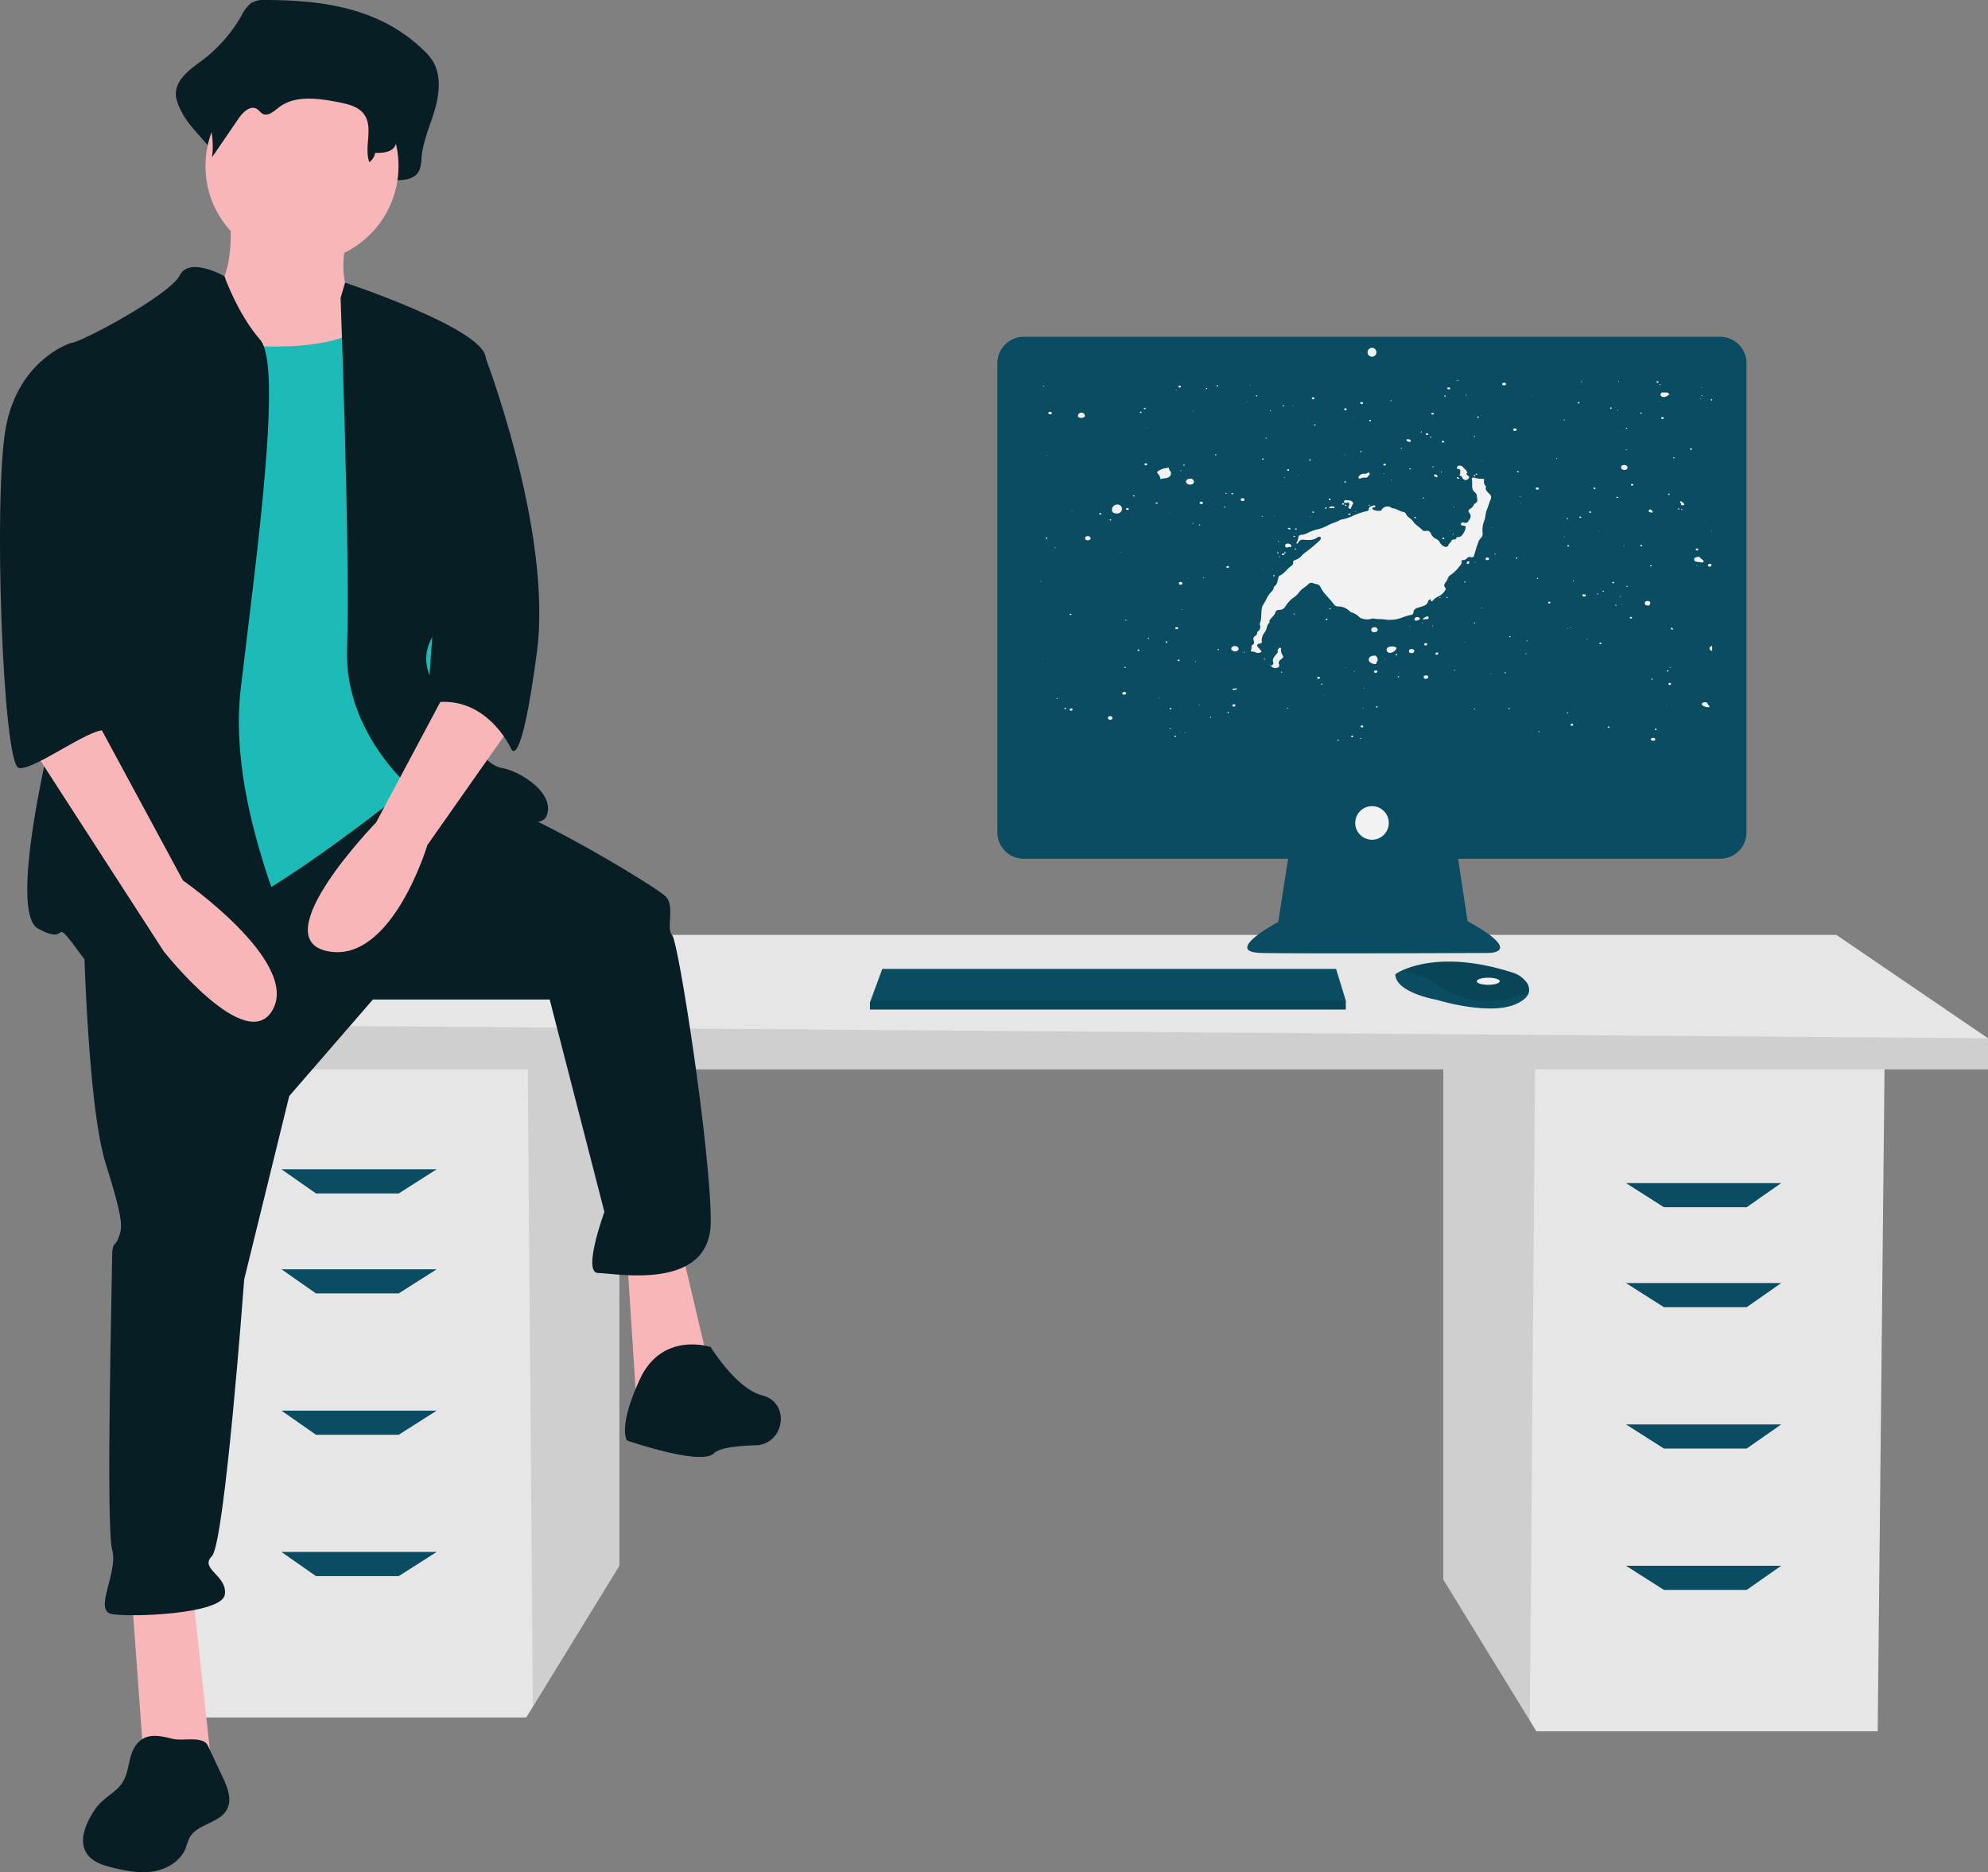 <svg id="Layer_1" data-name="Layer 1" xmlns="http://www.w3.org/2000/svg" viewBox="0 0 492.4 463.69"><rect x="0" y="0" width="492.4" height="463.69" fill="#808080" stroke="none"/><defs><style>.cls-1{fill:#e6e6e6;}.cls-2{opacity:0.1;isolation:isolate;}.cls-3{fill:#0a4c61;}.cls-4{fill:#f2f2f3;}.cls-5{fill:#081e25;}.cls-6{fill:#f9b6b8;}.cls-7{fill:#1dbbb7;}</style></defs><title>galaxy</title><polygon class="cls-1" points="357.49 263.13 357.49 391.22 378.91 426.13 380.54 428.79 465.08 428.79 466.79 263.13 357.49 263.13"/><polygon class="cls-2" points="357.49 263.13 357.49 391.22 378.91 426.13 380.23 263.13 357.49 263.13"/><polygon class="cls-1" points="153.41 259.72 153.41 387.8 131.98 422.72 130.35 425.37 45.81 425.37 44.11 259.72 153.41 259.72"/><polygon class="cls-2" points="153.41 259.72 153.41 387.8 131.98 422.72 130.67 259.72 153.41 259.72"/><polygon class="cls-1" points="492.4 257.15 492.4 264.84 33.01 264.84 33.01 253.74 75.7 231.54 454.83 231.54 492.4 257.15"/><polygon class="cls-2" points="492.4 257.15 492.4 264.84 33.01 264.84 33.01 253.74 492.4 257.15"/><polygon class="cls-3" points="98.76 295.58 78.26 295.58 69.72 289.6 108.15 289.6 98.76 295.58"/><polygon class="cls-3" points="98.76 320.34 78.26 320.34 69.72 314.37 108.15 314.37 98.76 320.34"/><polygon class="cls-3" points="98.76 355.35 78.26 355.35 69.72 349.38 108.15 349.38 98.76 355.35"/><polygon class="cls-3" points="98.76 390.36 78.26 390.36 69.72 384.38 108.15 384.38 98.76 390.36"/><polygon class="cls-3" points="412.14 299 432.63 299 441.17 293.02 402.74 293.02 412.14 299"/><polygon class="cls-3" points="412.14 323.76 432.63 323.76 441.17 317.78 402.74 317.78 412.14 323.76"/><polygon class="cls-3" points="412.14 358.77 432.63 358.77 441.17 352.79 402.74 352.79 412.14 358.77"/><polygon class="cls-3" points="412.14 393.78 432.63 393.78 441.17 387.8 402.74 387.8 412.14 393.78"/><path class="cls-3" d="M426.94,83.42H254.41a6.52,6.52,0,0,0-6.52,6.52h0V206.16a6.52,6.52,0,0,0,6.52,6.53H319.9l-2.45,15.66s-14,7.45-4.16,7.67,56.31,0,56.31,0,9,0-5.26-7.88L362,212.69h64.91a6.52,6.52,0,0,0,6.52-6.52h0V89.94a6.52,6.52,0,0,0-6.52-6.52Z" transform="translate(-0.85)"/><rect class="cls-4" x="257.75" y="94.16" width="166.32" height="89.28"/><circle class="cls-4" cx="339.83" cy="87.25" r="1.1"/><circle class="cls-4" cx="339.83" cy="203.82" r="4.16"/><polygon class="cls-3" points="333.34 247.85 333.34 250.04 215.47 250.04 215.47 248.29 215.63 247.85 218.53 239.97 330.93 239.97 333.34 247.85"/><path class="cls-3" d="M379.55,245.71c-.21.92-1,1.89-2.86,2.8-6.57,3.29-19.93-.87-19.93-.87s-10.3-1.76-10.3-6.36a8.24,8.24,0,0,1,.9-.54c2.76-1.46,11.93-5.07,28.17.16a6.68,6.68,0,0,1,3.09,2A3.22,3.22,0,0,1,379.55,245.71Z" transform="translate(-0.85)"/><path class="cls-2" d="M379.55,245.71c-8,3.08-15.22,3.31-22.58-1.8a16.14,16.14,0,0,0-9.61-3.17c2.76-1.46,11.93-5.07,28.17.16a6.68,6.68,0,0,1,3.09,2A3.22,3.22,0,0,1,379.55,245.71Z" transform="translate(-0.85)"/><ellipse class="cls-4" cx="368.62" cy="243.03" rx="2.85" ry="0.88"/><polygon class="cls-2" points="333.34 247.85 333.34 250.04 215.47 250.04 215.47 248.29 215.63 247.85 333.34 247.85"/><path class="cls-5" d="M66.39,0A5.9,5.9,0,0,0,63,.79a9,9,0,0,0-2.32,3.06,36.68,36.68,0,0,1-10,11.29c-3,2.18-6.74,4.89-6.23,8.9a12,12,0,0,0,1.45,3.76c2.73,5.53,10.21,9.8,9.48,16.11,2.72-4.55-.92-6.81,1.8-11.36,1.29-2.17,3.55-4.62,5.5-3.26.66.46,1.09,1.27,1.77,1.67,1.63,1,3.36-.87,4.8-2.16,5-4.46,12-3.29,18.22-1.9,2.92.65,6.13,1.51,7.85,4.3C97.54,34.87,93.12,38.83,92,43a2.27,2.27,0,0,0,1.62,2.76,2.38,2.38,0,0,0,.8,0c1.86-.18,4.06-.33,4.17-1.14,2.33.08,5.19-.18,6.19-2.61a10.09,10.09,0,0,0,.48-3c.37-4.08,2.1-7.81,3.25-11.69s1.65-8.44-.29-11.89a13.9,13.9,0,0,0-2.54-3.08C94.69,1.76,80.23,0,66.39,0Z" transform="translate(-0.85)"/><path class="cls-6" d="M57.72,51.88s2.39,19.93-6.38,21.52,8,28.69,8,28.69l39.85,4.79L89.6,75s-6.38-2.39-2.39-18.33S57.72,51.88,57.72,51.88Z" transform="translate(-0.85)"/><polygon class="cls-6" points="32.56 394.2 35.75 438.03 52.49 438.03 47.7 394.2 32.56 394.2"/><polygon class="cls-6" points="155.3 311.31 157.69 347.97 176.02 340 168.85 309.71 155.3 311.31"/><path class="cls-5" d="M21.45,226.83s.8,46.22,5.58,61.36,4,15.95,3.19,18.34-1.59.79-1.59,4.78-1.6,66.95,0,72.53-4.79,15.14,0,15.94,27.09,0,27.89-4.79-6.38-6.37-3.19-9.56,8-68.54,8-68.54l11.16-45.43,20.72-23.91H137l13.55,52.6S145,315.29,149,315.29s27.9,4.79,27.9-12.75-8-69.34-9.57-70.93.8-7.18-1.59-9.57-30.29-19.13-40.65-22.31-24.89-7-24.89-7Z" transform="translate(-0.85)"/><path class="cls-5" d="M176.87,333.62s-12-4-17.54,8-3.18,15.15-3.18,15.15,18.33,6.37,21.52,3.19c1.38-1.39,5.79-1.87,10.32-2,6.91-.16,8.74-9.93,2.22-12.2a5.76,5.76,0,0,0-.59-.18C183.25,344,176.87,333.62,176.87,333.62Z" transform="translate(-0.85)"/><circle class="cls-6" cx="74.8" cy="41.12" r="23.91"/><path class="cls-7" d="M44.57,83.36s39.05,8,48.61-4.78,13.55,35.87,13.55,35.87l4.78,51-7.17,27.89S66.88,223.64,54.93,226s-30.29,4-30.29,4,5.58-88.46,5.58-90.06S44.57,83.36,44.57,83.36Z" transform="translate(-0.85)"/><path class="cls-5" d="M56.44,68.42s-8.69-5-11.08-.2S20.66,85,18.26,85s4.79,66.15,1.6,74.12S1.53,225.23,10.29,230s2.4-4.78,11.16,7.18,51.81,11.95,54.2,7.17-19.13-40.65-15.14-74.12,10.36-79.7,4.78-86.08S56.44,68.42,56.44,68.42Z" transform="translate(-0.85)"/><path class="cls-5" d="M85.21,73.8,86.32,70s33.16,11,34.76,18.17.8,57.38-4.78,61.37-13.55,10.36-8,19.92,12,19.93,16.73,20.72,13.55,6.38,11.16,12-31.08-4.78-31.08-4.78S86,183,86.81,160.67,85.21,73.8,85.21,73.8Z" transform="translate(-0.85)"/><path class="cls-6" d="M113.11,167.85,94,203.71s-27.9,28.69-12,31.88,24.71-26.3,24.71-26.3l20.72-29.49Z" transform="translate(-0.85)"/><path class="cls-5" d="M67.55,6.28a5.28,5.28,0,0,0-2.79.54A6.5,6.5,0,0,0,62.86,9a27.46,27.46,0,0,1-8.13,8c-2.42,1.54-5.49,3.46-5.08,6.29a8.05,8.05,0,0,0,1.18,2.66,20.89,20.89,0,0,1,2.54,13L60,29.27C61.07,27.73,62.9,26,64.5,27c.53.33.88.9,1.43,1.19,1.33.67,2.74-.62,3.91-1.53,4-3.16,9.8-2.33,14.83-1.35,2.38.47,5,1.07,6.39,3.05,2.34,3.27-.1,8,1.26,11.79a3.44,3.44,0,0,0,1.44-2.29c1.9.06,4.23-.13,5-1.85a6.51,6.51,0,0,0,.39-2.1c.3-2.88,1.71-5.52,2.64-8.26s1.34-6-.24-8.4A10.19,10.19,0,0,0,99.54,15C90.59,7.5,78.82,6.26,67.55,6.28Z" transform="translate(-0.85)"/><path class="cls-5" d="M113.11,85l7.42,2s17.29,44.25,13.3,74.54-6.38,23.91-6.38,23.91-6.37-14.35-20.72-11.16Z" transform="translate(-0.85)"/><path class="cls-5" d="M34.51,432.24c-1.92,2.61-1.54,6.34-3.24,9.1-1.47,2.4-4.25,3.65-6.1,5.77a16,16,0,0,0-1.57,2.26c-1.71,2.87-3.1,6.54-1.42,9.43,1.36,2.32,4.21,3.22,6.83,3.84,3.3.78,6.74,1.41,10.08.81s6.61-2.65,7.8-5.83a24.32,24.32,0,0,1,.84-2.35c1.81-3.57,7.49-3.61,9.35-7.15,1.3-2.48.1-5.48-1.09-8l-3.64-7.74c-1.21-2.56-6.11-1.09-8.67-1.7C40.35,429.86,36.91,429,34.51,432.24Z" transform="translate(-0.85)"/><path class="cls-6" d="M7.9,183.79l33.48,51.8s20.72,26.3,27.1,14.35-22.32-31.88-22.32-31.88L24.64,178.21Z" transform="translate(-0.85)"/><path class="cls-5" d="M24.64,86.55,18.26,85s-12.75,4-15.94,20.72-.79,83.69,3.19,84.48,19.68-11.65,22.2-9-5.46-10.91-3.07-18.09S24.64,86.55,24.64,86.55Z" transform="translate(-0.85)"/><path class="cls-3" d="M275.82,190.75H254.13c-.4,0-.51,0-.51-.38q0-50.28,0-100.58c0-.43.25-.37.59-.37h43.52c0,.16-.32.34,0,.45a.7.7,0,0,0,.65-.18,1.86,1.86,0,0,0,.22-.27h22.88c.19.27.38.18.56,0H422.19c.09.13.18.06.28,0,1.83,0,3.67,0,5.51,0,.41,0,.5.07.5.39,0,5.69,0,11.38,0,17.06V119c-.15,0-.28,0-.28.15s.13.16.28.17v13c-.18,0-.4-.13-.46.06s.23.25.46.26V172.4c-.57.4-.57.49,0,.86,0,5.69,0,11.38,0,17.06,0,.37-.1.44-.57.44H374.33c-.24-.35-.47-.47-.7,0h-24.7a.32.32,0,0,0-.32-.4c-.37,0-.43.2-.52.4H276.23a6.36,6.36,0,0,0,.64-.63c.21-.27.15-.55-.18-.76a1.28,1.28,0,0,0-1.23-.1.51.51,0,0,0-.29.74C275.28,190.3,275.6,190.51,275.82,190.75Zm43.12-53.65-.34,0c-.15,0-.26.09-.25.21a.28.28,0,0,0,.16.16.43.43,0,0,0,.38-.08c.14-.11.09-.22,0-.34.19,0,.44,0,.39-.25,0,0-.1-.09-.14-.09C318.85,136.77,319,137,318.94,137.1ZM364,117.22c.51,0,.22-.26.17-.41-.16-.49-.77-.75-1-1.2a1.34,1.34,0,0,0-1.14-.26.86.86,0,0,0-.32.63c0,.17.24.17.43.18s.43.21.4.42.07.68-.13,1c-.05.08-.07.24,0,.24.63,0,.51.43.72.66s.54.6,1.09.32.69-.63.23-1a1.56,1.56,0,0,1-.43-.54ZM315.58,164.9c0-.08,0-.18-.14-.22a.19.19,0,0,0-.09,0c0,.11.14.12.24.16a1.33,1.33,0,0,0,1.6.54c.66-.18.54-.63.42-1-.22-.61.43-1,.78-1.28s.34-.45.19-.73a2.4,2.4,0,0,1-.44-1.44c0-.18.15-.44-.21-.49s-.39.21-.5.38-.17.25-.13.35c.18.43-.19.69-.44,1-.46.57-.95,1.14-.65,1.89C316.36,164.51,316,164.76,315.58,164.9ZM365.1,138c.26,0,.68.14.8-.25.38-1.15.64-2.31,1.11-3.43a2.35,2.35,0,0,1,.57-1,1.56,1.56,0,0,0,.48-1.47,5.86,5.86,0,0,1,.39-2.79c.4-1,.31-2,.71-2.93.34-.79.53-1.62.88-2.41a1.09,1.09,0,0,0-.22-1.35c-.51-.51-1.19-1-.91-1.74,0-.11-.09-.28-.18-.4a1.49,1.49,0,0,1-.3-1.24c.06-.2,0-.43-.29-.4a6.71,6.71,0,0,1-2.16-.28c-.47-.09-.66.11-.56.46a3.89,3.89,0,0,1,.05.9c.06.78-.15,1.65.69,2.27.59.43.43.93.54,1.43s.18,1-.58,1.37c-.12,0-.18.21-.23.33a2.16,2.16,0,0,1-.83.9c-.58.38-.63.67-.2,1.17a1.08,1.08,0,0,1,.26.75c0,.49-.37.84-.62,1.23a.72.72,0,0,1-.94.33c-.4-.12-.79-.06-.86.31s.29.45.67.44.58.17.49.48a3,3,0,0,1-.28.93c-.41.63-.58,1.49-1.89,1.42,0,0-.12.08-.11.12.08.47-.4.44-.77.51-.15,0-.38,0-.4.16-.08.48-.68.74-.82,1.21s-.71.55-1.21.23a2.32,2.32,0,0,1-.91-.93,1.83,1.83,0,0,0-.92-.85,2.51,2.51,0,0,1-1.31-1.4,1,1,0,0,0-1.19-.58c-.31,0-.66.08-.83-.13-.63-.78-1.71-1.27-2.26-2.09a4,4,0,0,0-1-1,2.35,2.35,0,0,1-.87-1,.83.83,0,0,0-.68-.48c-1-.22-1.68-.86-2.74-.93-.08,0-.15-.08-.21-.13a1.67,1.67,0,0,0-2.36.46.49.49,0,0,1-.5.31,3.26,3.26,0,0,1-1.17-.11c-.26-.11-.61-.16-.64-.44s.3-.27.52-.36.25-.17.18-.3-.29-.16-.47-.1c-.56.17-1.18.29-1.14.92,0,.21-.16.39-.42.45a20.27,20.27,0,0,0-3.38,1.11,9.31,9.31,0,0,1-3.07,1,.23.23,0,0,0-.12.06c-1,.59-2.19.84-3.19,1.4a9.14,9.14,0,0,1-2.42.93,12.57,12.57,0,0,0-2.7,1,3.42,3.42,0,0,1-1.13.37c-.37,0-.9.1-1,.5a3.21,3.21,0,0,1-.46,1.45c-.05.08-.08.18.07.23a.24.24,0,0,0,.28-.11c.09-.13.14-.27.22-.39a1.12,1.12,0,0,1,1.09-.44c1.16.06,2.34.23,3.33-.47.22-.15.61-.43.91-.15s0,.57-.2.83a.81.81,0,0,1-.14.12,36,36,0,0,1-3.25,2.72,5.51,5.51,0,0,0-1.13,1,3.62,3.62,0,0,1-1.59,1c-.33.11-.47.24-.44.52a.9.9,0,0,1-.43.92c-1.13.71-1.63,1.87-3,2.44a.22.22,0,0,0-.1.13c-.38.85-.19,1.86-1.18,2.55-.06,0-.05.13-.07.2a2.05,2.05,0,0,1-.6,1.08c-1,.93-1.28,2.12-2,3.15a2,2,0,0,0-.29.6c-.38,1.34,0,2.75-.58,4.08a.45.45,0,0,0,0,.32,1.34,1.34,0,0,1-.5,1.67.5.5,0,0,0-.14.35,1,1,0,0,1-.53.78.83.83,0,0,0-.4.92c.08.46.4,1-.34,1.34-.11.05-.15.23-.16.35a1.93,1.93,0,0,1-.13,1,.16.16,0,0,0,.18.23,3.15,3.15,0,0,1,1.24.31,1.21,1.21,0,0,0,1.09-.19c.29-.22-.1-.38-.21-.55a4.61,4.61,0,0,0-.54-.63c-.41-.44-.23-.84.49-.92.37,0,.44-.16.44-.42a3.21,3.21,0,0,1,.8-2.46l0-.05c.55-.7.32-1.63,1.13-2.26,0,0,0-.11,0-.16-.14-.25,0-.43.19-.64.43-.6,1.11-1.1,1.28-1.82.08-.38.55-.51,1-.52a1.65,1.65,0,0,0,1.41-.8,8.6,8.6,0,0,1,1.78-2.07,5.39,5.39,0,0,0,1.39-1.16,6.41,6.41,0,0,1,1.12-1.21,15.1,15.1,0,0,0,1.3-1,1.1,1.1,0,0,1,1.45-.32,2.91,2.91,0,0,0,.66.17,1.3,1.3,0,0,1,1.05.78,7.54,7.54,0,0,0,1.42,2c.58.68,1.2,1.35,1.75,2.06a1.34,1.34,0,0,0,1,.7,4,4,0,0,1,3,1.15,1.33,1.33,0,0,0,.54.33,4.81,4.81,0,0,1,1.89,1.15,1.32,1.32,0,0,0,.74.38,3.78,3.78,0,0,0,2.42,0,.67.67,0,0,1,.4,0c1,.2,2,.07,2.91.25A8.38,8.38,0,0,0,348,153a17.53,17.53,0,0,1,2.23-.69.72.72,0,0,0,.74-.73c0-.46.35-.77.86-1,.18-.07.39-.11.58-.17.92-.31,2-.5,2.14-1.47a.7.7,0,0,1,.29-.36c.19-.16.4-.24.42.1,0,.1,0,.23.16.25a.34.34,0,0,0,.32-.18,4,4,0,0,1,1.49-1.09,3.63,3.63,0,0,0,1.59-1.5.45.45,0,0,0,0-.61c-.4-.4-.28-.8,0-1.2a4,4,0,0,0,.67-1.18,1.6,1.6,0,0,1,.78-.85,9.2,9.2,0,0,0,2.13-2.14c.3-.31.61-.68.44-1.14-.07-.22.2-.3.44-.33a1.25,1.25,0,0,0,1-.54A.79.79,0,0,1,365.1,138Zm-74.22-20.71c.08-.47-.5-.86-.51-1.37,0-.08-.13-.09-.23-.07a5.63,5.63,0,0,0-2.39.78c-.28.22-.4.38-.12.68a2.39,2.39,0,0,1,.62,1.13c0,.12.05.29.28.18a4.53,4.53,0,0,1,1.15-.19C290.43,118.26,290.88,117.86,290.88,117.25Zm-14.62,9c0,.56.4.88,1.16.89a1.21,1.21,0,0,0,1.32-1,1.08,1.08,0,0,0-1.1-1.22A1.31,1.31,0,0,0,276.26,126.24Zm64.89,36.12a1.33,1.33,0,0,0-1.15.49.86.86,0,0,0,.24,1.15,2.31,2.31,0,0,0,1.22.43.3.3,0,0,0,.22-.1c.18-.45.56-.89.32-1.38A.82.82,0,0,0,341.15,162.36Zm4.64-2.27a1.78,1.78,0,0,0-1,.12.73.73,0,0,0-.42,1,.88.88,0,0,0,1.07.39,2,2,0,0,0,1.23-.89c.17-.24,0-.46-.34-.55A3.16,3.16,0,0,0,345.79,160.09ZM296.57,119.3a.83.83,0,0,0-.95-.75c-.59,0-1.05.36-1,.77s.43.71,1,.71S296.59,119.72,296.57,119.3Zm42.64-1c.23,0,.23,0,.73-.6.14-.18.26-.36.11-.55a.35.35,0,0,0-.53,0,.82.82,0,0,1-.66.18,1.55,1.55,0,0,0-1.52.76c0,.15-.08.3.08.4a.45.45,0,0,0,.45,0A2.13,2.13,0,0,1,339.21,118.34Zm-3.2,6.41a.77.77,0,0,0-.56-.69,9.24,9.24,0,0,0-1.09-.15.51.51,0,0,0-.57.21.26.26,0,0,0,0,.36.6.6,0,0,0,.63.1c.55-.23.58.09.63.36s-.12.37-.22.55.07.41.32.53.32,0,.33-.1A4.09,4.09,0,0,1,336,124.75ZM422.82,139c-.07-.39-.63-.48-.79-.8s-.56-.32-.93-.23-.67.27-.64.61.3.51.71.57a11.5,11.5,0,0,1,1.16.15C422.63,139.35,422.82,139.22,422.82,139Zm3.9,5.6a.68.68,0,0,0-.79-.71c-.56,0-1,.3-1,.67s.44.69,1,.67S426.73,145,426.72,144.58Zm-120,16.75c.47,0,.92-.32.93-.65s-.46-.71-.95-.7-.9.33-.89.68S306.27,161.32,306.76,161.33Zm106.14-63c.58,0,1.54-.54,1.41-.79-.24-.43-.86-.31-1.32-.37s-.8.18-.81.56S412.49,98.3,412.9,98.33Zm-143.32,4.61a.78.78,0,0,0-.77-.76.85.85,0,0,0-.93.77c0,.48.47.52.92.52S269.55,103.26,269.58,102.94ZM426,160.59a.69.69,0,0,0-.73-.7c-.48,0-1,.35-1,.69s.27.61.76.65S426,160.93,426,160.59Zm-84.79-4c.49,0,.87-.26.89-.59a.74.74,0,0,0-.79-.67c-.47,0-.84.28-.82.64S340.75,156.57,341.17,156.61Zm62-41.43c-.44,0-.81.16-.85.56s.44.71.89.68.69-.27.71-.61S403.68,115.21,403.15,115.18Zm20,58.75c-.6,0-1,.35-.78.72a2.79,2.79,0,0,0,1.63.54c.56-.31-.18-.48-.2-.74a.51.51,0,0,0-.09-.25A.61.61,0,0,0,423.13,173.93Zm-13.57-24.51a.62.62,0,0,0-.71-.55c-.42,0-.7.23-.7.56s.32.55.77.57S409.51,149.72,409.56,149.42Zm-89.81-13.81c.21-.22.83.12.88-.36,0-.31-.48-.63-.9-.6s-.65.18-.65.51S319.32,135.6,319.75,135.61ZM271,133.32a.72.72,0,0,0-.71-.54c-.39,0-.66.2-.68.5s.23.55.67.54A.66.66,0,0,0,271,133.32Zm79.44,28.44c.4,0,.67-.17.7-.48s-.21-.51-.62-.53-.66.17-.7.48S350,161.71,350.44,161.76Zm77.93-18.32a.5.5,0,0,0-.56-.46c-.4,0-.72.19-.68.54s.32.47.71.46S428.36,143.75,428.37,143.44Zm-75.8,9.78a.77.77,0,0,0-.73-.4.69.69,0,0,0-.65.61c0,.21.22.33.47.29S352.43,153.58,352.57,153.22ZM255.73,91.15c-.34,0-.63.13-.62.44s.27.44.63.45.65-.12.64-.43S256.12,91.18,255.73,91.15ZM354,167.24c-.3.06-.56.18-.54.46s.22.44.58.43.56-.19.56-.45S354.38,167.26,354,167.24Zm-97.52.94c.29-.05.55-.17.55-.45s-.22-.43-.58-.42-.55.2-.54.46S256.13,168.15,256.48,168.18Zm19.34,10.1c.34,0,.55-.18.56-.45s-.19-.44-.55-.46-.56.16-.55.43S275.46,178.23,275.82,178.28Zm77.81-24.85c.29-.2,1,.14,1.06-.41,0-.14,0-.34-.27-.37a2.27,2.27,0,0,0-1.13.62C353.3,153.42,353.44,153.43,353.63,153.43ZM343,186.28c.29-.06.5-.2.5-.47s-.19-.41-.51-.41-.57.15-.58.42S342.59,186.24,343,186.28Zm67.26-2.69c.35,0,.54-.2.57-.45s-.18-.39-.49-.4-.55.11-.58.36S409.9,183.53,410.24,183.59ZM361.82,94.26c.3,0,.56-.11.6-.36s-.21-.38-.52-.39-.56.09-.6.34S361.52,94.21,361.82,94.26Zm-30.41,31.41c-.13-.26-.41-.28-.72-.25s-.56.07-.62.33c0,.09.08.15.17.12a1.83,1.83,0,0,1,.87,0A.23.23,0,0,0,331.41,125.67Zm85.83-1.56c-.1,0-.19.06-.2.09-.11.26.2.44.2.69s.18.25.39.26.43-.11.39-.29C417.94,124.51,417.43,124.41,417.24,124.11Zm-7.61,2.09c-.27,0-.44.13-.42.31,0,.35.42.39.75.45.15,0,.3-.06.26-.18S410,126.25,409.63,126.2Zm-154.72-5.26a.52.52,0,0,0-.59-.37c-.31,0-.46.16-.45.39s.16.33.44.33S254.85,121.2,254.91,120.94Zm94.77-12.15c-.23-.05-.43,0-.46.19s.25.4.56.44.48,0,.51-.25S350,108.84,349.68,108.79ZM279.8,171.71c-.05-.23-.24-.34-.53-.32s-.44.12-.43.33.19.32.45.33S279.76,171.94,279.8,171.71Zm144.57-32.08c-.3,0-.47.14-.49.36s.13.33.39.35.48-.11.49-.34S424.63,139.67,424.37,139.63ZM308.62,124.09c.26,0,.46-.1.47-.32s-.14-.38-.45-.38-.49.14-.48.37S308.36,124.07,308.62,124.09Zm58.64,61.15a.4.4,0,0,0-.43-.35c-.3,0-.48.12-.5.35s.15.34.42.34A.44.44,0,0,0,367.26,185.24Zm6.2-89.8c.21,0,.42-.11.41-.33s-.21-.33-.47-.32-.51.11-.48.36S373.17,95.43,373.46,95.44ZM356.88,118c0-.28-.23-.45-.59-.5-.16,0-.27.06-.25.18,0,.28.29.43.61.51S356.89,118.09,356.88,118ZM255,143.55c-.27,0-.45.12-.45.33s.15.34.42.34.46-.1.46-.32S255.21,143.58,255,143.55Zm38.32,1.27c.22,0,.4-.13.38-.35a.39.39,0,0,0-.46-.33c-.27,0-.42.15-.41.36S293,144.81,293.27,144.82ZM260.93,102c-.23,0-.41.09-.42.28s.18.33.43.34.48-.07.46-.29S261.2,102.06,260.93,102Zm108.28,36.71c.28,0,.46-.11.46-.32s-.17-.3-.41-.3-.46.11-.46.32S369,138.73,369.21,138.75Zm24,8.44c-.23,0-.41.09-.43.27s.17.32.43.33.42-.08.43-.27S393.41,147.22,393.16,147.19Zm-17.09-40.45c.23,0,.4-.11.4-.3s-.22-.31-.48-.3-.41.11-.4.3S375.8,106.74,376.07,106.74Zm-77.74,17.54c-.23,0-.39.13-.38.32s.19.28.43.28.39-.12.38-.31S298.58,124.29,298.33,124.28Zm66.43,15.05c0-.16-.07-.28-.27-.27s-.39.16-.39.36,0,.32.26.31S364.7,139.49,364.76,139.33Zm-22.8,27c0-.2-.18-.25-.39-.23s-.48.06-.45.3a.37.37,0,0,0,.43.28A.42.42,0,0,0,342,166.29Zm12.38-6.73a.37.37,0,0,0-.42-.27c-.24,0-.37.14-.35.33s.16.26.37.25S354.31,159.76,354.34,159.56Zm-47.51,15.15a.35.35,0,0,0-.43-.27c-.24,0-.38.14-.36.33s.18.25.39.24S306.8,174.9,306.83,174.71Zm20.94-6.85a.33.33,0,0,0-.36-.24c-.21,0-.34.1-.35.26s.14.26.35.26A.31.31,0,0,0,327.77,167.86Zm29.32-6a.33.33,0,0,0-.37-.25c-.25,0-.39.11-.38.3s.15.25.36.25S357.07,162,357.09,161.84Zm-90.58,13.9c0-.14-.11-.25-.32-.27s-.41,0-.45.23.1.27.31.29S266.45,175.94,266.51,175.74ZM382,121c0-.18-.17-.28-.41-.28s-.35.09-.37.24.13.3.36.32A.36.36,0,0,0,382,121Zm-97.37,66.17a.3.3,0,0,0-.35-.26c-.25,0-.37.13-.35.31s.17.25.38.23S284.58,187.35,284.58,187.19Zm21.9-16.31c.24-.06.62,0,.68-.22s-.29-.13-.45-.12-.57,0-.62.2S306.32,170.85,306.48,170.88Zm31.6-71.3c-.2,0-.35.08-.35.25s.13.27.34.27.35-.09.35-.25S338.3,99.59,338.08,99.58Zm21.52-3.64c-.19,0-.33.09-.33.26s.16.25.36.26.37-.07.38-.24S359.84,96,359.6,95.94Zm-67.35,59.9c.2,0,.36-.07.36-.24s-.13-.26-.34-.26-.35.08-.36.24S292,155.82,292.25,155.84ZM285,115a.31.31,0,0,0-.35-.25c-.22,0-.34.1-.33.27s.15.21.32.23S284.93,115.2,285,115Zm40.44,69c-.18,0-.32.11-.33.28s.15.26.35.26.35-.1.35-.27S325.63,184.07,325.4,184.05Zm89-14.38c.13,0,.28-.06.31-.2s-.1-.26-.31-.28-.31.05-.34.19S414.14,169.64,414.38,169.67ZM305.24,140.42a.31.31,0,0,0-.38-.23c-.18,0-.28.12-.25.26a.29.29,0,0,0,.34.21C305.14,140.66,305.23,140.57,305.24,140.42Zm33.27,39.47a.3.3,0,0,0-.35-.22c-.19,0-.3.1-.3.24s.13.26.35.26A.28.28,0,0,0,338.51,179.89Zm87.91-76.29c0-.17-.14-.27-.37-.25s-.28.12-.27.26.14.27.36.25S426.42,103.74,426.42,103.6Zm-100-4.95a.3.3,0,0,0-.36-.25c-.19,0-.3.1-.29.24s.15.26.36.25S326.42,98.79,326.42,98.65Zm86.52,4.88a.29.29,0,0,0-.32-.23c-.22,0-.35.11-.31.28s.16.21.34.2S412.94,103.67,412.94,103.53Zm-22.45,76c0-.16-.1-.27-.31-.28s-.3.09-.31.23.09.27.31.28A.29.29,0,0,0,390.49,179.56Zm31-43.45a.32.32,0,0,0-.39-.23c-.19,0-.27.13-.24.27a.29.29,0,0,0,.35.2C421.4,136.34,421.5,136.25,421.5,136.11Zm-84.64,52.66c.17,0,.35-.09.33-.27s-.15-.17-.3-.14-.31.1-.31.24S336.68,188.78,336.86,188.77Zm-1.49-61.34c0-.13-.12-.18-.26-.21s-.29,0-.33.11.11.18.25.2S335.31,127.57,335.37,127.43Zm26.88-9a.55.55,0,0,0-.39-.23c-.16,0-.17.09-.15.19a.34.34,0,0,0,.33.23A.17.17,0,0,0,362.25,118.42Zm-7.62-10.87a.29.29,0,0,0-.29-.23c-.18,0-.3.05-.32.2s.09.23.27.24S354.6,107.72,354.63,107.55Zm-74.86,18.53c0,.14.13.22.31.23s.32,0,.33-.2-.12-.25-.33-.26S279.79,125.94,279.77,126.08Zm54.32-24.47c.19,0,.31-.07.32-.22s-.09-.24-.28-.25-.31.07-.33.22S333.9,101.59,334.09,101.61Zm51,83c0-.15-.13-.23-.32-.23s-.3.09-.31.23.12.23.31.23A.29.29,0,0,0,385.05,184.6Zm-120.86-.73a.26.26,0,0,0-.28-.25c-.19,0-.32.06-.34.2s.1.23.28.25A.29.29,0,0,0,264.19,183.87Zm79.53-69c-.17,0-.29.1-.25.25s.18.2.36.18.32-.09.27-.24S343.91,114.86,343.72,114.86Zm-50.4-19.13a.27.27,0,0,0-.29-.21c-.22,0-.34.09-.33.26s.14.22.32.22A.26.26,0,0,0,293.32,95.73Zm112.07,24.32c0-.14-.16-.2-.33-.19s-.31.08-.3.22.15.21.32.2S405.38,120.2,405.39,120.05Zm-72.85,63.46c0-.14-.08-.24-.27-.25a.24.24,0,0,0-.29.23c0,.11.08.2.23.22S332.51,183.65,332.54,183.51Zm26-74.11c0-.15-.13-.22-.31-.22s-.31.07-.29.23.12.18.27.19S358.54,109.56,358.56,109.4Zm26,40.06c.19,0,.31-.09.29-.24s-.12-.2-.27-.2-.3.09-.29.24S384.37,149.44,384.52,149.46Zm-28.9-47.22c-.18,0-.31.08-.3.23s.14.21.32.21.32-.07.31-.22S355.8,102.26,355.62,102.24Zm39.9,18.64a.3.3,0,0,0,.26.28c.11,0,.2,0,.21-.1s-.08-.28-.29-.31A.15.15,0,0,0,395.52,120.88Zm-66.08,4.93a.14.14,0,0,0-.15-.15.26.26,0,0,0-.3.24c0,.08.06.13.17.12A.3.3,0,0,0,329.44,125.81Zm29.61,59.34a.23.23,0,0,0-.24-.22c-.2,0-.31.08-.31.22s.13.2.28.2S359,185.28,359.05,185.15Zm46.21-93.07c-.16,0-.27,0-.29.17s0,.2.21.22.33,0,.34-.19S405.41,92.1,405.26,92.08Zm-71.85,32.53c-.13,0-.2.11-.17.24a.22.22,0,0,0,.24.15c.18,0,.26-.08.24-.21S333.6,124.61,333.41,124.61Zm-13.59,6.28c0,.15.2.21.39.23s.24,0,.22-.15-.2-.22-.39-.24S319.83,130.77,319.82,130.89ZM336,182.4a.24.24,0,0,0-.29-.18c-.15,0-.22.12-.19.24a.23.23,0,0,0,.25.15C336,182.61,336,182.52,336,182.4Zm91.47-8.26a.25.25,0,0,0-.28.19c0,.13,0,.21.2.22s.27-.06.29-.18S427.68,174.16,427.51,174.14Zm-69.15-41c-.11,0-.22.08-.21.2a.2.2,0,0,0,.19.2c.15,0,.27,0,.28-.16S358.57,133.18,358.36,133.14Zm-36.72-.27c0-.08,0-.14-.14-.15a.17.17,0,0,0-.21.11c0,.1,0,.17.17.17A.18.18,0,0,0,321.64,132.87Zm90-38.27c0-.11-.07-.17-.2-.19s-.23,0-.25.15.06.21.24.21A.19.19,0,0,0,411.67,94.6Zm8.1,16.82c.16,0,.25-.09.23-.21a.23.23,0,0,0-.23-.17c-.16,0-.27.06-.27.19S419.61,111.41,419.77,111.42ZM291,175.49a.18.18,0,0,0-.24-.13c-.12,0-.21.08-.21.18s.11.16.24.14S291,175.6,291,175.49Zm39.17-52c-.16,0-.24.09-.21.21s.14.18.29.16.19-.09.18-.19S330.37,123.53,330.21,123.53Zm64.27,3.34a.25.25,0,0,0,.29.18c.12,0,.21-.08.21-.18s-.09-.2-.25-.21A.22.22,0,0,0,394.48,126.87Zm-120.83.43a.25.25,0,0,0-.25-.19c-.13,0-.23.06-.24.16s.07.2.24.21A.23.23,0,0,0,273.65,127.3Zm131.43,25.76a.19.19,0,0,0-.18-.24c-.15,0-.28,0-.32.12s0,.25.19.28A.26.26,0,0,0,405.08,153.06ZM287.33,124.44c-.12,0-.25,0-.26.12s.12.17.25.19.24,0,.26-.12S287.47,124.46,287.33,124.44Zm78.68-6.8c-.11,0-.11.09-.09.16a.18.18,0,0,0,.19.18c.16,0,.18-.09.14-.19A.25.25,0,0,0,366,117.64Zm-73,45.91c0-.13-.12-.19-.28-.18s-.22.06-.22.16.08.2.24.21S293,163.67,293,163.55Zm122.18-7.79c-.05-.13-.08-.28-.31-.28s-.14.11-.13.2a.24.24,0,0,0,.25.26A.16.16,0,0,0,415.22,155.76ZM303.79,186.35a.23.23,0,0,0-.25-.16c-.13,0-.21.07-.21.17s.09.2.25.2A.21.21,0,0,0,303.79,186.35Zm46.5-70.21c0-.08-.06-.12-.16-.13s-.19,0-.2.12.06.13.16.13A.19.19,0,0,0,350.29,116.14Zm47.2,43.19a.24.24,0,0,0-.28-.17c-.16,0-.23.11-.2.23a.23.23,0,0,0,.24.15C397.42,159.53,397.49,159.46,397.49,159.33Zm8.84,29.14c.11,0,.2-.08.18-.19a.2.2,0,0,0-.24-.14c-.13,0-.21.08-.19.18A.23.23,0,0,0,406.33,188.47Zm4.81-7.85a.18.18,0,0,0-.2-.17.15.15,0,0,0-.16.19c0,.11,0,.23.22.19S411.14,180.71,411.14,180.62Zm-146.42-5c.1,0,.19,0,.2-.12s-.07-.17-.19-.19-.23,0-.22.13S264.59,175.62,264.72,175.64Zm17.17-52.79c0-.09-.08-.12-.18-.12s-.18,0-.22.09,0,.13.13.14S281.84,123,281.89,122.85ZM334,119.52c.14,0,.21-.06.22-.16s0-.14-.13-.16-.23,0-.25.13S333.85,119.5,334,119.52Zm-14.1-2.91c.12,0,.24-.06.25-.19s-.08-.18-.21-.19-.26,0-.27.19S319.72,116.57,319.88,116.61Zm6.43,10.27c0-.1-.08-.17-.2-.18a.19.19,0,0,0-.24.14c0,.1.07.17.19.18A.2.2,0,0,0,326.31,126.88Zm25.24,1.28a.2.2,0,0,0-.25-.13c-.13,0-.19.09-.16.19a.18.18,0,0,0,.21.11C351.48,128.33,351.55,128.27,351.55,128.16Zm40.93-.07c0-.1-.11-.16-.26-.16s-.21.07-.21.17.11.18.27.18A.19.19,0,0,0,392.48,128.09Zm-82.85,59.6a.2.2,0,0,0-.22-.16c-.16,0-.24.08-.21.2s.11.16.25.14S309.63,187.79,309.63,187.69Zm79.86-52.49q0-.15-.21-.18c-.14,0-.23,0-.25.14s.07.21.24.21A.2.2,0,0,0,389.49,135.2Zm-28.58-2.88c-.06,0-.1-.09-.14-.09a.18.18,0,0,0-.15.06c0,.08,0,.13.13.12S360.84,132.36,360.91,132.32Zm31.15-32.59a.24.24,0,0,0-.28-.13c-.13,0-.2.09-.17.18s.12.19.28.16A.17.17,0,0,0,392.06,99.73ZM346.68,162c-.13,0-.18.11-.15.2a.19.19,0,0,0,.25.12.14.14,0,0,0,.13-.16C346.89,162,346.82,162,346.68,162ZM334.14,125c-.13,0-.19.08-.16.18a.19.19,0,0,0,.24.12.14.14,0,0,0,.14-.15C334.35,125.08,334.28,125,334.14,125Zm73,10.17c0,.11.11.18.27.16s.2-.08.19-.19a.22.22,0,0,0-.27-.17A.19.19,0,0,0,407.11,135.2Zm-117.36,24c.14,0,.21-.06.2-.17a.19.19,0,0,0-.21-.17c-.14,0-.21.07-.2.18S289.62,159.23,289.75,159.23ZM399.5,180.12c0-.1-.07-.17-.19-.19s-.23,0-.24.14.06.17.18.19A.2.2,0,0,0,399.5,180.12Zm1.15-35.86a.24.24,0,0,0-.29-.15c-.13,0-.19.1-.17.19s.13.18.29.15S400.66,144.36,400.65,144.26Zm-94.37-22a.2.2,0,0,0-.22-.16c-.13,0-.21.06-.2.16a.2.2,0,0,0,.22.17C306.21,122.46,306.28,122.4,306.28,122.3Zm95.16.76a.2.2,0,0,0-.22.15c0,.11.07.17.2.17s.21-.06.22-.16S401.57,123.07,401.44,123.06Zm-48.18,31.25c0-.09-.05-.12-.13-.11a.16.16,0,0,0-.09.07s0,.11.09.1A.26.26,0,0,0,353.26,154.31ZM340,104.17c0,.1.07.17.2.18s.25-.06.23-.19a.2.2,0,0,0-.22-.16C340,104,340,104.07,340,104.17Zm-81.37,8.06a.19.19,0,0,0-.18-.19c-.14,0-.22,0-.23.14s.06.17.18.19A.19.19,0,0,0,258.59,112.23Zm138.93,74.31c0,.1.07.16.19.18s.22-.05.23-.14-.05-.21-.22-.21A.18.18,0,0,0,397.52,186.54Zm-68.18-32.91a.44.44,0,0,0,.28-.27c0-.07-.07-.14-.16-.11a.39.39,0,0,0-.29.26C329.15,153.59,329.22,153.63,329.34,153.63Zm45.43,21.9c0-.07,0-.13-.14-.15a.17.17,0,0,0-.19.11c0,.1,0,.17.16.17A.15.15,0,0,0,374.77,175.53Zm-50.26,9.8c.13,0,.21-.08.19-.19a.25.25,0,0,0-.24-.16c-.13,0-.22.06-.21.16S324.36,185.32,324.51,185.33Zm75.25-84.07a.23.23,0,0,0,.23-.16c0-.07,0-.16-.08-.18a.21.21,0,0,0-.28.17C399.62,101.17,399.65,101.23,399.76,101.26Zm-44.08,14.26c-.07,0-.18,0-.14.07a.72.72,0,0,0,.28.12.34.34,0,0,0,.17,0C356,115.54,355.8,115.55,355.68,115.52ZM339.94,125c-.06,0-.15.07-.15.1s.1.11.19.1.21,0,.18-.1S340,125.06,339.94,125Zm-55.33-23.81q0-.16-.21-.18c-.17,0-.25.07-.24.2s.1.15.24.14A.19.19,0,0,0,284.61,101.22Zm29.58,62s-.08-.07-.14-.07-.17,0-.15.12a.19.19,0,0,0,.13.1C314.14,163.4,314.19,163.35,314.19,163.24ZM358,116.89s-.07-.08-.12-.08-.17,0-.16.11.06.09.11.1A.14.14,0,0,0,358,116.89Zm8.1,37.55c.13,0,.15-.11.11-.18a.2.2,0,0,0-.15-.06c-.11,0-.14.09-.1.16S366.05,154.42,366.09,154.44Zm1.05-51.1c0-.1-.05-.17-.18-.19a.18.18,0,0,0-.23.15c0,.1.06.17.19.19A.18.18,0,0,0,367.14,103.34Zm-53.31,10.39c0-.09-.05-.16-.19-.17s-.18,0-.19.11.06.17.19.18A.16.16,0,0,0,313.83,113.73Zm-47.62,38.39A.2.2,0,0,0,266,152c-.13,0-.22.06-.21.16s.09.16.23.16S266.21,152.23,266.21,152.12Zm59.27-38.24a.2.2,0,0,0-.23-.14c-.13,0-.19.09-.17.18s.1.16.23.15A.17.17,0,0,0,325.48,113.88ZM302.33,95.7c.11,0,.19,0,.21-.1s0-.17-.17-.19a.16.16,0,0,0-.2.1C302.14,95.61,302.2,95.68,302.33,95.7Zm111.89,26.86c.13,0,.21-.07.19-.18s-.13-.14-.26-.13-.16.07-.15.15S414.08,122.56,414.22,122.56ZM282.81,161.23c.18,0,.26-.06.26-.16s-.07-.19-.23-.2-.21.06-.22.16S282.69,161.22,282.81,161.23Zm106.45-32.79q0-.12-.15-.15c-.1,0-.18,0-.19.09s.05.13.14.15A.15.15,0,0,0,389.26,128.44ZM377,116.82c0-.11-.08-.18-.21-.17a.26.26,0,0,0-.19.12c0,.09,0,.18.17.2S377,116.92,377,116.82Zm-10.48.48c-.1,0-.17,0-.17.13s.06.16.2.16a.15.15,0,0,0,.17-.13C366.7,117.36,366.62,117.3,366.49,117.3Zm-106.63,16c0,.1.09.16.23.15s.16-.07.15-.15-.09-.17-.23-.16A.16.16,0,0,0,259.86,133.33ZM417.14,90.45c-.13,0-.18.1-.16.19s.11.15.24.13a.14.14,0,0,0,.14-.16C417.35,90.52,417.28,90.46,417.14,90.45ZM299.82,184.54c.2,0,.25-.07.25-.15a.16.16,0,0,0-.17-.13c-.13,0-.2.07-.19.17A.16.16,0,0,0,299.82,184.54Zm107.68-82.2c0-.11-.07-.17-.2-.17a.14.14,0,0,0-.17.13c0,.1.06.16.19.17A.19.19,0,0,0,407.5,102.34ZM299.68,96.09c-.11,0-.14.09-.11.16a.19.19,0,0,0,.14.09.12.12,0,0,0,.15-.13C299.85,96.13,299.78,96.09,299.68,96.09Zm-7.58-5.71c-.13,0-.21.05-.22.15s.08.16.2.17.22,0,.22-.15S292.23,90.4,292.1,90.38Zm26.34,76.11a.12.12,0,0,0-.15-.14.23.23,0,0,0-.16.08c0,.08,0,.15.12.16A.15.15,0,0,0,318.44,166.49Zm-38.75-1.21a.17.17,0,0,0-.18-.13c-.1,0-.18,0-.19.12s.08.15.21.14S279.69,165.35,279.69,165.28Zm130.05-25a.17.17,0,0,0,.2-.11c0-.1-.06-.16-.19-.17a.16.16,0,0,0-.19.11C409.53,140.22,409.61,140.27,409.74,140.29Zm-87.91-9.42c-.14,0-.22.06-.22.16s.09.15.22.16.21-.07.21-.16S322,130.88,321.83,130.87Zm-29.72,51.55c0-.1-.07-.17-.2-.18a.17.17,0,0,0-.19.12c0,.09,0,.17.16.19A.17.17,0,0,0,292.11,182.42Zm-8.5-80.28a.2.2,0,0,0-.22-.17.18.18,0,0,0-.2.13c0,.1.05.17.18.19A.2.2,0,0,0,283.61,102.14Zm141.23-3.28c-.13,0-.21,0-.22.14s.05.18.18.19a.17.17,0,0,0,.22-.14C425,99,425,98.88,424.84,98.86ZM311.92,98q0,.12.15.15a.16.16,0,0,0,.2-.1c0-.08,0-.13-.15-.14A.16.16,0,0,0,311.92,98Zm-35.85,30.74a.19.19,0,0,0-.23-.11c-.09,0-.15.08-.12.16a.17.17,0,0,0,.23.12C276.05,128.93,276.09,128.87,276.07,128.78Zm83.35,19.27a.22.22,0,0,0-.23-.17s-.13.06-.12.09.09.16.22.17A.1.1,0,0,0,359.42,148.05ZM336.61,90.44c0-.1-.08-.16-.21-.15s-.16.06-.16.13.09.16.21.15A.15.15,0,0,0,336.61,90.44ZM391,93.5c0-.14-.1-.19-.2-.17s-.11.07-.11.1.08.13.18.12A.34.34,0,0,0,391,93.5Zm-14.29,44.74c0-.1-.09-.15-.22-.15s-.16.07-.16.14.08.16.22.15A.15.15,0,0,0,376.69,138.24Zm-60.32,4.49c.12,0,.17-.07.16-.16a.16.16,0,0,0-.17-.13c-.14,0-.21.07-.18.18A.18.18,0,0,0,316.37,142.73Zm9.09-14.68a.38.38,0,0,0,0-.13s-.1,0-.1,0a.75.75,0,0,0-.07.12ZM375,157.68a.17.17,0,0,0-.18-.13c-.11,0-.16.06-.15.14a.15.15,0,0,0,.18.12C374.94,157.81,375,157.76,375,157.68Zm-57.63-20.91c-.11,0-.17,0-.17.13s.06.14.17.14.17,0,.16-.13S317.46,136.78,317.36,136.77Zm96.54,29.57c.11,0,.19,0,.2-.12s-.05-.17-.18-.19-.19.05-.2.12S413.78,166.32,413.9,166.34Zm-72.07,8.9c.14,0,.22-.05.22-.16s-.09-.16-.22-.16a.17.17,0,0,0-.18.13C341.64,175.15,341.7,175.22,341.83,175.24Zm74.93-49.17a.15.15,0,0,0-.14-.17c-.14,0-.2.06-.19.16s.07.12.17.12A.14.14,0,0,0,416.76,126.07Zm-58-27.82c.11,0,.17,0,.17-.13a.15.15,0,0,0-.17-.14c-.13,0-.22,0-.2.16A.19.19,0,0,0,358.79,98.25Zm51.4,69.95a.17.17,0,0,0-.19-.11c-.11,0-.15.07-.13.14s.08.12.18.11S410.2,168.28,410.19,168.2ZM389.06,93.27a.12.12,0,0,0-.13-.14c-.1,0-.17,0-.17.12s.06.09.11.11A.13.13,0,0,0,389.06,93.27Zm-94.93,21.79c-.1,0-.17,0-.18.11s.05.14.15.15.18,0,.18-.12S294.24,115.07,294.13,115.06Zm10.94,61.55c.11,0,.16-.06.16-.14a.14.14,0,0,0-.16-.14c-.14,0-.22,0-.19.16S305,176.61,305.07,176.61Zm42.14-9.13c-.1,0-.17.06-.16.13s.07.13.17.14.17-.06.17-.13S347.31,167.5,347.21,167.48Zm-20.7-62.36c-.1,0-.17.07-.16.14s.06.14.17.15.21-.06.19-.17S326.61,105.13,326.51,105.12Zm47.13,61.35c-.11,0-.15.08-.11.15a.21.21,0,0,0,.14.1c.11,0,.17-.05.16-.13S373.75,166.47,373.64,166.47Zm-55.92-28.79a1.1,1.1,0,0,0-.09.21.08.08,0,0,0,.05.08c.05,0,.13,0,.15,0S317.8,137.85,317.72,137.68Zm97.93-24.2q0-.12-.09-.18a.17.17,0,0,0-.23,0c-.06.09,0,.18.1.22A.18.18,0,0,0,415.65,113.48ZM321.86,136c0-.08,0-.13-.14-.15s-.18,0-.19.1,0,.14.13.16A.17.17,0,0,0,321.86,136Zm-67.43-6.28a.16.16,0,0,0-.16-.14c-.1,0-.16.06-.15.14a.18.18,0,0,0,.12.1A.14.14,0,0,0,254.43,129.74Zm149.44-23.61a.17.17,0,0,0-.19-.13.19.19,0,0,0-.13.1c0,.07,0,.14.13.15A.17.17,0,0,0,403.87,106.13Zm-67.27,20.6a.58.58,0,0,0,.11,0c0-.06,0-.11-.08-.12a.22.22,0,0,0-.11,0S336.52,126.71,336.6,126.73Zm-78.05,17.11c-.12,0-.17.09-.14.16a.17.17,0,0,0,.13.1c.11,0,.17,0,.17-.13S258.65,143.84,258.55,143.84Zm102.51-18.25c0-.08,0-.1-.11-.09a.09.09,0,0,0-.07.06s0,.07.05.08S361.05,125.63,361.06,125.59ZM330.3,150.65c-.11,0-.19.06-.18.14s.07.13.17.13.18,0,.18-.13A.17.17,0,0,0,330.3,150.65Zm-28.13-37.93c0-.08,0-.14-.09-.17a.19.19,0,0,0-.23,0c-.06.09,0,.17.11.2A.17.17,0,0,0,302.17,112.72Zm94.56,34.39a.15.15,0,0,0-.17-.11.16.16,0,0,0-.13.09c0,.07,0,.13.12.14A.16.16,0,0,0,396.73,147.11ZM328.4,169.42c0-.08-.09-.11-.19-.11s-.15.07-.14.14.09.12.18.12A.15.15,0,0,0,328.4,169.42Zm-25.61-8.53a.18.18,0,0,0-.17-.13c-.1,0-.18,0-.18.11s.05.16.19.16A.16.16,0,0,0,302.79,160.89Zm5.51-69.72a.15.15,0,0,0,.15.15c.14,0,.2,0,.19-.15s-.07-.12-.17-.12S308.31,91.1,308.3,91.17Zm-4,34.39a.15.15,0,0,0-.19-.11.2.2,0,0,0-.12.1c0,.08.05.14.15.14A.15.15,0,0,0,304.33,125.56Zm84.84,50.86c-.11,0-.18.05-.18.12s.08.13.18.12a.16.16,0,0,0,.13-.09C389.32,176.5,389.27,176.44,389.17,176.42Zm-65,8.31c-.06,0-.11-.1-.15-.1a.18.18,0,0,0-.14.09c0,.08,0,.14.15.13S324.14,184.78,324.2,184.73ZM298,130.15c.1,0,.15-.07.12-.14a.17.17,0,0,0-.13-.1c-.1,0-.17,0-.16.11S297.88,130.14,298,130.15Zm124.1-31.47s-.07-.06-.1-.06-.12,0-.1.11a.12.12,0,0,0,.1.06C422.06,98.79,422.11,98.75,422.09,98.68Zm-103.37,1.95c.1,0,.15-.07.13-.15a.15.15,0,0,0-.19-.11c-.1,0-.15.07-.13.15S318.62,100.63,318.72,100.63Zm107,12.67c0-.11,0-.17-.15-.16a.16.16,0,0,0-.13.09c0,.08,0,.14.15.14S425.65,113.32,425.68,113.3Zm-80.31,5.46s-.07,0-.07.08,0,.07.07.07.12,0,.1-.09S345.41,118.78,345.37,118.76Zm-65.72,34.7s-.1.06-.11.1,0,.15.14.15a.23.23,0,0,0,.14-.09C279.84,153.54,279.78,153.49,279.65,153.46Zm124.29-8.23a.14.14,0,0,0-.17-.13.19.19,0,0,0-.14.1c0,.07,0,.14.13.15S403.93,145.31,403.94,145.23ZM313.74,141v-.09l-.1,0s0,.05,0,.05Zm22.71,25.38s-.05-.08-.08-.09a.1.1,0,0,0-.15.06s0,.08.06.08Zm1.49-54.67c-.11,0-.17.06-.17.13a.15.15,0,0,0,.17.14.13.13,0,0,0,.16-.13C338.1,111.74,338,111.69,337.94,111.67Zm15.43,11.53s-.06.06-.07.11,0,.13.14.14a.18.18,0,0,0,.13-.09C353.6,123.28,353.54,123.23,353.37,123.2Zm28.47,20a.16.16,0,0,0-.2-.1.19.19,0,0,0-.13.1c0,.08.06.13.16.14S381.84,143.26,381.84,143.17Zm-18,.9c0-.09-.07-.14-.18-.13a.28.28,0,0,0-.14.09c0,.08,0,.15.14.16S363.83,144.15,363.84,144.07ZM412,95.13c-.05.06-.12.1-.12.13a.19.19,0,0,0,.12.11c.11,0,.18,0,.15-.13S412.05,95.18,412,95.13Zm-5.42,92.22s-.05,0-.08,0-.13,0-.12.09a.13.13,0,0,0,.09.07C406.54,187.47,406.56,187.42,406.56,187.35ZM398.1,146.4a.16.16,0,0,0-.19-.1.13.13,0,0,0-.13.15.16.16,0,0,0,.19.1A.13.13,0,0,0,398.1,146.4ZM309.68,99.51c.09,0,.09-.08.06-.12s-.07,0-.11,0a.5.5,0,0,0,0,.13S309.65,99.5,309.68,99.51ZM318.63,135l-.07-.06s-.05,0-.06.07l0,0Zm82.6,14.9a.16.16,0,0,0-.19-.11c-.05,0-.12.07-.12.11s.05.14.15.14S401.23,150,401.23,149.89ZM422.56,98c-.07,0-.12-.09-.17-.09a.18.18,0,0,0-.13.09c0,.07.06.13.16.11S422.5,98.06,422.56,98Zm-67.17,10.33c0-.08,0-.14-.1-.17a.23.23,0,0,0-.16,0,.11.11,0,0,0,0,.18A.17.17,0,0,0,355.39,108.34Zm-50.72,13.92c0-.08,0-.14-.09-.16a.22.22,0,0,0-.16,0c-.06.06,0,.13,0,.17A.16.16,0,0,0,304.67,122.26ZM338,182.91a.15.15,0,0,0-.18-.14c-.05,0-.12.07-.12.1s.07.13.17.12S338,182.94,338,182.91ZM321.6,152.12c-.13-.09-.17-.14-.22-.15s-.13.05-.13.09,0,.13.14.12A.76.76,0,0,0,321.6,152.12Zm-59.25-16.46c-.07,0-.12-.09-.17-.09s-.08.06-.13.09.09.09.13.09S262.28,135.7,262.35,135.66Zm95-41.71a.41.41,0,0,0-.13-.08c-.1,0-.16,0-.14.13a.19.19,0,0,0,.12.09C357.33,94.1,357.39,94.05,357.38,94ZM299,143.23c.06-.06.12-.1.12-.14s-.08-.07-.12-.11-.11.07-.12.11S299,143.17,299,143.23Zm91.49.51c0,.06-.09.1-.08.14a.16.16,0,0,0,.12.09c.11,0,.15-.06.11-.13S390.6,143.78,390.53,143.74ZM364,98c.06-.06.13-.09.12-.13s-.07-.06-.11-.1-.12.07-.12.1S363.92,97.94,364,98Zm-7.78,51.29-.09,0s0,.05,0,.08l.05,0A.46.46,0,0,0,356.19,149.29Zm-6.09,5.76a.49.49,0,0,0-.16-.05s-.06.07-.05.07l.13.07Zm-64.79,3.14c.1,0,.15-.07.12-.14a.22.22,0,0,0-.13-.1c-.1,0-.17,0-.17.12S285.2,158.18,285.31,158.19Zm67.58-51.09s.09-.07.1-.11-.05-.13-.15-.12a.16.16,0,0,0-.13.09C352.69,107,352.75,107.08,352.89,107.1Zm-43.78,54.42c-.06,0-.11-.09-.15-.09s-.12,0-.12.09,0,.13.14.11S309.06,161.56,309.11,161.52ZM344,163.28l-.11-.07a.87.87,0,0,0-.09.11s.07.06.08.05A.54.54,0,0,0,344,163.28Zm17.25,2.81c0-.07,0-.13-.08-.15a.18.18,0,0,0-.16,0c-.07.06,0,.13.05.16A.81.81,0,0,0,361.2,166.09Zm-98.61,6.8c0,.05-.11.1-.11.13a.19.19,0,0,0,.12.11c.11,0,.16,0,.13-.13S262.65,172.94,262.59,172.89Zm82.88-73.61c0-.1-.05-.16-.15-.15a.16.16,0,0,0-.12.09c0,.07.05.13.14.13S345.44,99.3,345.47,99.28Zm20.6,8.94s.09-.06.1-.1-.05-.14-.15-.13a.16.16,0,0,0-.13.09C365.87,108.16,365.94,108.2,366.07,108.22Zm-46.23,67.2a.15.15,0,0,0-.17-.11.17.17,0,0,0-.13.08c0,.08,0,.14.13.15S319.83,175.5,319.84,175.42Zm1.24-75.06s-.06.06-.05.08.05.07.08.06.12,0,.08-.09S321.12,100.38,321.08,100.36Zm45.16,75.28c-.12-.09-.17-.14-.21-.14a.15.15,0,0,0-.14.08c0,.07,0,.13.15.12A.63.63,0,0,0,366.24,175.64Zm-65.45,2c0-.08-.08-.12-.18-.1s-.11.06-.11.1,0,.13.14.13S300.79,177.75,300.79,177.67Zm-10,2.88a.14.14,0,0,0-.16-.15c-.05,0-.13.06-.14.1s.06.13.16.13S290.74,180.58,290.78,180.55ZM392.57,94.42c-.05,0-.12.09-.11.13s.07.07.11.1.11-.07.12-.1S392.62,94.48,392.57,94.42ZM382,181.1s-.1.05-.11.08,0,.14.12.15a.18.18,0,0,0,.14-.08C382.22,181.18,382.17,181.12,382,181.1ZM425.25,183c-.12-.08-.17-.14-.22-.14a.2.2,0,0,0-.13.08c0,.08,0,.13.15.13A.69.69,0,0,0,425.25,183Zm-6.18,1.15c.06,0,.13-.1.13-.13s-.08-.07-.13-.11-.11.07-.12.11S419,184.1,419.07,184.16Zm-151.51,2.29c.16,0,.21,0,.2-.1s-.06-.11-.11-.11-.17,0-.15.12A.18.18,0,0,0,267.56,186.45Zm66.2,3.71s.09-.06.09-.1-.06-.14-.16-.12a.15.15,0,0,0-.12.1C333.56,190.12,333.63,190.16,333.76,190.16Zm14.32-79.09a.16.16,0,0,0-.2-.12.14.14,0,0,0-.09.11c0,.08.07.13.18.1S348.05,111.1,348.08,111.07Zm55.53.17c0,.05-.1.1-.09.13a.19.19,0,0,0,.13.1c.11,0,.16-.06.12-.14S403.68,111.28,403.61,111.24Zm-60,6-.09.08a.46.46,0,0,0,.14.07s.07,0,.07-.06A.54.54,0,0,0,343.57,117.19Zm44.84-13.25s-.08-.07-.14-.08-.17,0-.14.13a.15.15,0,0,0,.12.1C388.36,104.1,388.41,104,388.41,103.94Zm-10.9,19c-.06,0-.11-.1-.16-.1s-.11.06-.11.1.07.09.11.09S377.45,123,377.51,123Zm40,3.22c0-.09-.07-.15-.17-.14s-.12.06-.12.1.06.14.16.13S417.48,126.22,417.52,126.19Zm-100,7.8c-.11,0-.17,0-.17.07a.15.15,0,0,0,.09.12c.1,0,.17,0,.16-.09S317.49,134,317.47,134Zm6,2.33s.09,0,.1,0,0-.05-.05-.08-.09,0-.1.05S323.43,136.29,323.45,136.32Zm-65.45.26c-.06,0-.12-.09-.16-.09a.18.18,0,0,0-.13.09c0,.08.05.14.16.12S258,136.63,258,136.58Zm113,.52s-.09.07-.09.11.08.13.18.11.11-.07.11-.1S371.12,137.1,371,137.1Zm30.49-35.65c-.05.06-.12.1-.11.13s.07.08.11.11.12-.06.12-.1S401.54,101.51,401.48,101.45Zm-105.06.43c0-.06,0-.1-.05-.12a.27.27,0,0,0-.12,0,.45.45,0,0,0,.06.12ZM355.8,155a.55.55,0,0,0-.11-.1.31.31,0,0,0-.1.05s0,.11.06.13S355.77,155.11,355.8,155Zm-98.51,18.82-.08-.06s-.09,0-.09.06.06,0,.08.08Zm5.64-83.64c-.05.06-.12.1-.11.13s.07.07.11.1.12-.06.12-.1S263,90.28,262.93,90.22Zm56.2,28.16s0-.07,0-.09-.12-.06-.15,0a.1.1,0,0,0,0,.09S319.08,118.38,319.13,118.38Zm-25.61,32.5c0,.06-.09.11-.08.14s.09,0,.14.08.09-.08.08-.11S293.58,150.93,293.52,150.88Zm-5.59,21.92s-.08,0-.08.07a.09.09,0,0,0,.07.06c.07,0,.12,0,.1-.07S288,172.82,287.93,172.8Zm1.67-80.4s-.08,0-.08.07a.11.11,0,0,0,.07.08c.08,0,.13,0,.11-.09S289.64,92.43,289.6,92.4Zm26.56,48.68-.05-.08s-.1,0-.1,0,0,.05,0,.08ZM336,103.57s.07,0,.09,0,0,0,.06-.07-.07,0-.1,0S336,103.54,336,103.57Zm43,55c0,.06-.09.11-.08.14a.17.17,0,0,0,.13.1c.11,0,.17-.06.12-.14S379.05,158.64,379,158.6Zm0,3.32c-.07,0-.12-.09-.17-.09s-.08,0-.12.08.08.09.13.09S378.9,162,379,161.92Zm-8.84,4.9s-.08,0-.09.05a.1.1,0,0,0,.06.08c.07,0,.12,0,.11-.08S370.16,166.84,370.13,166.82ZM256.78,190.28s0-.06-.07-.07a.13.13,0,0,0-.11,0s0,.1.08.1S256.74,190.3,256.78,190.28Zm113.69-59.59s-.05.05-.05.07.06,0,.09.05.06-.06.05-.08S370.5,130.7,370.47,130.69ZM271.2,189l-.16-.05s-.05.05-.07.07l.14.07ZM401.89,94.47a.56.56,0,0,0-.15-.1s-.09,0-.09.06a.44.44,0,0,0,.08.11ZM297,163.75c-.06.05-.13.09-.12.12s.08.08.12.09.12-.06.12-.09S297.08,163.8,297,163.75Zm37-51.08s0-.07-.06-.08-.12,0-.11.07.05.06.08.06S334,112.69,334,112.67Zm68.35,35.09c-.06,0-.09-.1-.14-.11a.09.09,0,0,0-.13.07.15.15,0,0,0,.09.1S402.3,147.79,402.38,147.76Zm-15.79-34.21c-.07,0-.11-.09-.16-.09s-.12.06-.11.09.07.09.11.09S386.52,113.59,386.59,113.55ZM388.42,133l.08-.07a.71.71,0,0,0-.15-.08s-.06.05-.06.08S388.34,133,388.42,133Zm-30.77,15.05c-.08-.05-.13-.1-.17-.1s-.13.06-.12.09.07.09.12.1S357.58,148.12,357.65,148.08ZM295,143.39s.07,0,.1,0,0-.05.06-.08-.07,0-.11,0S295,143.36,295,143.39ZM259.51,95.63c-.05,0-.08-.11-.12-.12s-.17,0-.17.09.07.09.12.1A.68.68,0,0,0,259.51,95.63Zm153,31.63-.11-.05a.32.32,0,0,0,0,.09l0,0Zm9.86-31.12s.07,0,.07-.08-.05-.09-.13-.06a.09.09,0,0,0,0,.09S422.38,96.12,422.41,96.14Zm-25.48,35.48-.06-.08s-.09,0-.09.06,0,.05.06.07Zm-100.61-2.09c-.05.05-.12.09-.12.12a.16.16,0,0,0,.12.09c.05,0,.12-.06.12-.09S296.38,129.58,296.32,129.53Zm-37,33.42-.09-.06s-.06.05,0,.08,0,0,.08.05Zm129.79-7.37s-.06.06-.06.08a.1.1,0,0,0,.15.05.12.12,0,0,0,0-.1S389.19,155.59,389.15,155.58Zm-38.95-2.43-.09-.05s-.05.05-.05.08.05,0,.08,0Zm10-21.68s0-.07-.05-.08-.1,0-.11,0,0,.1.06.1S360.15,131.48,360.18,131.47ZM314.37,108.4a.21.21,0,0,0-.06.1c0,.07,0,.13.14.13a.2.2,0,0,0,.13-.08C314.61,108.47,314.55,108.42,314.37,108.4Zm-19.91,73.13c0-.05,0-.09,0-.11a.1.1,0,0,0-.16,0s0,.08,0,.09Zm3.42-6.81c.11,0,.15-.05.14-.1s0-.08-.07-.07-.13,0-.14.06S297.86,174.69,297.88,174.72Zm68.42-35.48a.63.63,0,0,0-.12-.1l-.1.05a.15.15,0,0,0,.06.13A.12.12,0,0,0,366.3,139.24Zm36.93-4.12c-.07,0-.12-.09-.17-.08s-.11.06-.1.09a.16.16,0,0,0,.12.09S403.17,135.16,403.23,135.12Zm-81.53-1v-.08h-.06v.08Zm-28.24-17.55c-.07,0-.12-.09-.17-.09s-.12.06-.12.09a.18.18,0,0,0,.13.09S293.39,116.66,293.46,116.62Zm45.81,8h-.11v0h.11Zm75.34,40.74c0-.07-.06-.09-.14-.08s-.07.05-.07.07a.09.09,0,0,0,.13.08S414.58,165.42,414.61,165.4ZM313.53,127.81c-.11,0-.15,0-.15.09a.16.16,0,0,0,.08.08c.07,0,.15,0,.15-.07S313.55,127.83,313.53,127.81Zm2.17-26.07c-.07,0-.12-.1-.17-.1a.18.18,0,0,0-.13.09c0,.07.05.14.16.12S315.64,101.79,315.7,101.74Zm52.23,48.86s.07,0,.06-.07-.05-.06-.08-.06-.11,0-.08.1S367.9,150.59,367.93,150.6ZM320.24,89.84s.07,0,.1,0,0,0,.05-.07-.07,0-.1,0S320.26,89.81,320.24,89.84Zm53,83.51.07,0-.06-.08-.06,0A.35.35,0,0,1,373.23,173.35Zm-56.81-31.92,0,0h.06a.06.06,0,0,0,0,0Zm-46,46.78c-.11,0-.16,0-.15.1a.11.11,0,0,0,.07.08c.07,0,.15,0,.15-.07S270.44,188.24,270.42,188.21Zm7.86-51.37s0-.07,0-.09a.11.11,0,0,0-.11,0c-.07,0-.07.09,0,.12A.27.27,0,0,0,278.28,136.84Zm89.59-22.76s0-.07-.05-.07-.07,0-.11,0,0,.06.06.07A.21.21,0,0,0,367.87,114.08Zm-57.3-18.71s-.07-.05-.1,0-.05,0-.08.06l.14.06Zm36.74,71.14s.08,0,.09,0,0-.05,0-.07-.09,0-.09,0S347.29,166.48,347.31,166.51Zm-29,17.42-.06.07.1,0s0,0,0,0ZM292.08,96.54s0,.07.06.08a.18.18,0,0,0,.11,0c0-.06,0-.11-.07-.11S292.11,96.52,292.08,96.54Zm25.29,38.9,0,0,0,0,0,0Zm28.37-20-.05,0s0,0,0,0l0,0Zm-11.54,50,.1,0s0-.06-.06-.07a.15.15,0,0,0-.09,0S334.18,165.5,334.2,165.52ZM322.78,182s0-.06,0-.08,0,0-.06,0a.25.25,0,0,0,0,.07Zm57.54-84-.09-.05s-.06.05-.06.07.05,0,.08.06Zm-63.75,29.74-.1,0s-.05.05-.05.07.06,0,.09,0Zm8.73-22.58-.05.07.1,0s0,0,0,0Zm21.75,12.2s-.05,0-.09-.05,0,0,0,0l0,.09Zm-62.27-11.35.11,0s.05-.06,0-.07-.06,0-.1,0Zm105.14,49.37s-.09.07-.08.09.06.09.14.07.08-.06.07-.07Zm31.29-15.24a.09.09,0,0,0-.13-.08s-.08.07-.07.08a.74.74,0,0,0,.13.08Zm3.67-8.67s0-.07,0-.08-.07,0-.11,0,0,.08,0,.09S424.84,131.51,424.88,131.51ZM402.18,107a.31.31,0,0,0-.1,0l-.05,0,.06.08ZM300.89,98.69l-.06,0,.05.07.05,0S300.9,98.72,300.89,98.69Zm21.52,19.1.06-.07s-.06,0-.09,0,0,0-.07.07Zm77.73,46.55-.08-.06a.3.3,0,0,0,0,.08l0,0Zm2.43-14.47s.09,0,.1-.05a.08.08,0,0,0,0-.09c-.08,0-.13,0-.14.06S402.54,149.84,402.57,149.87Zm-33.62-17-.08.05s0,0,0,0l.11,0A.56.56,0,0,0,369,132.85Zm8.63-8.17s-.06-.06-.1-.06-.06,0-.08.06.05.06.08.06S377.54,124.7,377.58,124.68ZM394,158.26q-.16,0-.15.09a.11.11,0,0,0,.07.08c.07,0,.15,0,.15-.06S394,158.29,394,158.26Zm11.29-42.06c.07,0,.08,0,0-.06s0,0-.06,0Zm-27.16,21.43.1,0s0,0,0,0l-.06-.07Zm41.4,11,0,0-.07,0,0,0ZM363.6,114.84l0,0s0,0,.05,0,0,0,0,0Zm-2.41,69.44.05-.08-.05,0-.08.05Zm-54.4-34v0l.08,0s0,0,0,0S306.8,150.29,306.79,150.29ZM260.16,112.8s0-.06-.05-.07-.09,0-.1,0,0,.09.06.1S260.13,112.82,260.16,112.8Zm144,73.65.06,0v0l-.1,0ZM288.48,94l0,0v0Zm-2.17,17,0,0,0,0Zm83.77,78s0,.05,0,.08,0,0,.05,0,0,0,.08-.06Zm-12-36.5.05,0,0,0s0,0-.06,0Zm65.2-23.63V129l.08,0,0,0ZM277.12,96l0,0,0,0s0,0,.05,0S277.11,96,277.12,96Zm68.15.25.06,0s0,0,0,0l-.05,0Zm12.75,58,0,0s0,0,0,0l0,0S358,154.17,358,154.15Zm70.19,0h0l0,.07,0,0Zm-22.94.41.1.06s.05,0,0,0l-.05-.07Zm9.21-57.64,0,0-.08.06,0,0Zm-94.84,42.2h-.05v.08h.06A.22.22,0,0,0,319.64,139.09ZM379,155.23l-.08,0s0,0,0,0,0,0,0,.08ZM390.87,98l.09,0s0,0,0,0h-.1Zm-60.9.27,0,0,.05,0s0,0,0,0Zm78.57,57.05.08-.05s0,0,0,0h-.11ZM290.67,127s0,0-.05,0-.08,0,0,.07.05,0,.06,0ZM266,156.77l.06,0-.07-.07,0,0ZM411.77,99.34s-.09,0-.1,0a.08.08,0,0,0,0,.09c.07,0,.12,0,.12-.07S411.79,99.37,411.77,99.34ZM345.1,157.69s0,0,.06-.07,0,0,0,0l-.1,0Zm-27.45-31.11-.08,0s0,0,0,0h.05A.22.22,0,0,0,317.65,126.58Zm69-25.89-.06,0c0,.05,0,.06.08,0A.07.07,0,0,1,386.6,100.69ZM266.4,126.53s.05-.07,0-.09-.07,0-.11,0-.05.06,0,.09S266.36,126.52,266.4,126.53Zm1.68-24.5v0l-.08,0s0,0,0,0Zm130.46,56.91h-.06s0,.05,0,.08h.06S398.54,159,398.54,158.94ZM275.47,102.46l0-.08s-.05,0-.05,0a.19.19,0,0,0,0,.08Zm88.42,56.63s0-.07-.05-.08-.1,0-.1,0,0,.06,0,.09Zm31.71-20.84h-.06l0,.06s0,0,0,0S395.6,138.26,395.6,138.25Zm-16.5,24.19a.14.14,0,0,1,0,0c-.07,0-.08,0,0,0S379.08,162.45,379.1,162.44Zm17.48.87,0,0h-.09s0,0,0,0ZM264.14,105.12v0l-.09,0,0,0Zm-2.52,59,.05,0-.07-.06,0,0Zm77.51-40.59,0,0,0,0Zm73.15,42.07,0,0-.08,0s0,0,0,0Zm-14.37-42.24h-.11s0,.05,0,.05h.1Zm14.4-1.63s0,0,0,0h-.05s0,0,0,0ZM341,168l0,0s0,0,0-.05l-.09,0Zm-23.2,1.11.05,0s0,0,0,0l-.08,0Zm-3.31.09-.07.07,0,0,.1,0Zm80.79,1.08v-.05l0,0Zm-56.42.18s0-.07-.06-.07a.13.13,0,0,0-.11,0c0,.05,0,.09.08.1S338.81,170.5,338.84,170.48Zm-50.22.56.05,0-.07-.07,0,0Zm40.29.93a.21.21,0,0,0-.1,0s0,0-.05.08.08,0,.11,0S328.9,172,328.91,172Zm-51.5.3v0l.09,0a.08.08,0,0,0,0,0Zm32.72-52.16,0,0,0,0Zm32.24,54.45v0l-.05,0Zm71.28,0-.09,0s-.05.06,0,.08.06,0,.09,0ZM316.77,137l0,0v0Zm110.48,38V175l-.09,0s0,0,0,0ZM263.18,142.92h-.05a.27.27,0,0,0,0,.09h.06A.28.28,0,0,0,263.18,142.92Zm14.47-4v0h-.09v0Zm80.66,36.18v0h-.05Zm38.42,0a.22.22,0,0,0-.05.08l0,0,.09,0Zm-47.35-56.5a.46.46,0,0,0-.07-.07l-.05,0,.07.06Zm-47.9,24.67.08.05s0,0,0,0a.18.18,0,0,0-.07-.05Zm-1.09-3.57,0,0s0,0,0,0,0,0,0,0S300.39,139.76,300.39,139.75ZM278,143.63l0,0,0,0Zm60.47,31.89.08-.07-.15-.08s-.06,0-.06.08S338.38,175.54,338.46,175.52Zm73.38-40.19-.08-.06,0,0,.08.05ZM283.4,143.88s0,0,0,0h0a.06.06,0,0,0,0,0Zm106.4-4.12,0,0h.05a0,0,0,0,0,0,0Zm-78.37-5.32s0,0,0,0h-.06l.05.07Zm-16.31-.56-.05,0c-.07,0-.08,0,0,.07a.06.06,0,0,0,.06,0S295.11,133.9,295.12,133.88Zm108.61-16.56,0,0,0,0Zm-25,59.38s0,0,0,0l-.06,0s0,0,0,0Zm12.91.05s0,0,0,0,0,0,0,0l-.07,0Zm-119.74.36.08,0,0,0-.08-.05Zm102.06,0,0,0h0Zm23.05,0s0,0,0,0,0,0-.05,0l0,.07Zm-3.46,1.5v0h-.1v0Zm14.57,3.54v0h0ZM294.7,133.29l0,0h0Zm-5.65,33.26v0H289s0,0,0,.05Zm16.34-45,0,0v0Zm30.19,46.28v0h0Zm43.3-74.67,0,0,0,0Zm23.32,87.23,0,0h0Zm-19.85-55.56,0,0,0,0Zm19.72-30.72,0,0,0,0Zm-86,14,0,0-.06,0s0,0,0,0Zm38.53,49.39,0,0s0,0-.06-.06l-.05,0ZM262,95.11h0v0Zm78.33,13.82.05,0s0,0,0,0l-.07,0Zm33.19,31.77c.06,0,.07,0,0-.06s-.05,0-.05,0S373.51,140.68,373.52,140.7Zm-80.81,10.05,0,0q-.07.06,0,.06ZM424.06,125v0l.08,0s0,0,0,0Zm-143,16.59H281l0,.06,0,0S281.1,141.62,281.1,141.6Zm97.45.32s0,0,0,0l0,0s0,0,0,0Zm-68.58.59s0,0,0,0-.07,0-.07,0Zm68.23-.08-.06-.06,0,0,.07.05ZM287,100.08a.33.33,0,0,0-.06.08s0,0,0,0l.09,0Zm118.47.37s0,0,0-.06,0,0,0,0ZM294.81,153.69l0,0,0,0Zm85.68.29,0,.06s0,0,0,0Zm-1.11-10.41s0,0,0,0l.05,0,0,0ZM276.71,171.48c-.06,0-.08,0,0,.06l.05,0S276.72,171.49,276.71,171.48Zm140,2h-.05l0,.06s0,0,0,0S416.73,173.5,416.72,173.49ZM426.9,121.9l0,0-.05,0ZM316.75,92.63h0v0Zm-28.44,1.92,0,0h.05Zm93.61,81.55,0,0h-.05ZM274,165.32l0,0,0,0Zm47,14.83,0,0h0Zm-53.59-74.72h0l0,0ZM375.55,181.9s0,0,0,0h0s0,0,0,0Zm-21.41-71.4h.05l0,0Zm-54.22,19.61,0,0,0,0Zm-12,15.78,0,0,0,0Zm-11.44-33.26a0,0,0,0,0,0,0h0s0,0,0,0S276.46,112.64,276.47,112.63Zm-15.35,26.5h-.05l0,0Zm144.7,10.2,0,0,0,0Zm-7.39,19.13v0l.05,0Zm-57.67,19.95,0,0h0Zm66.54-36.64h0v0Z" transform="translate(-0.85)"/></svg>
